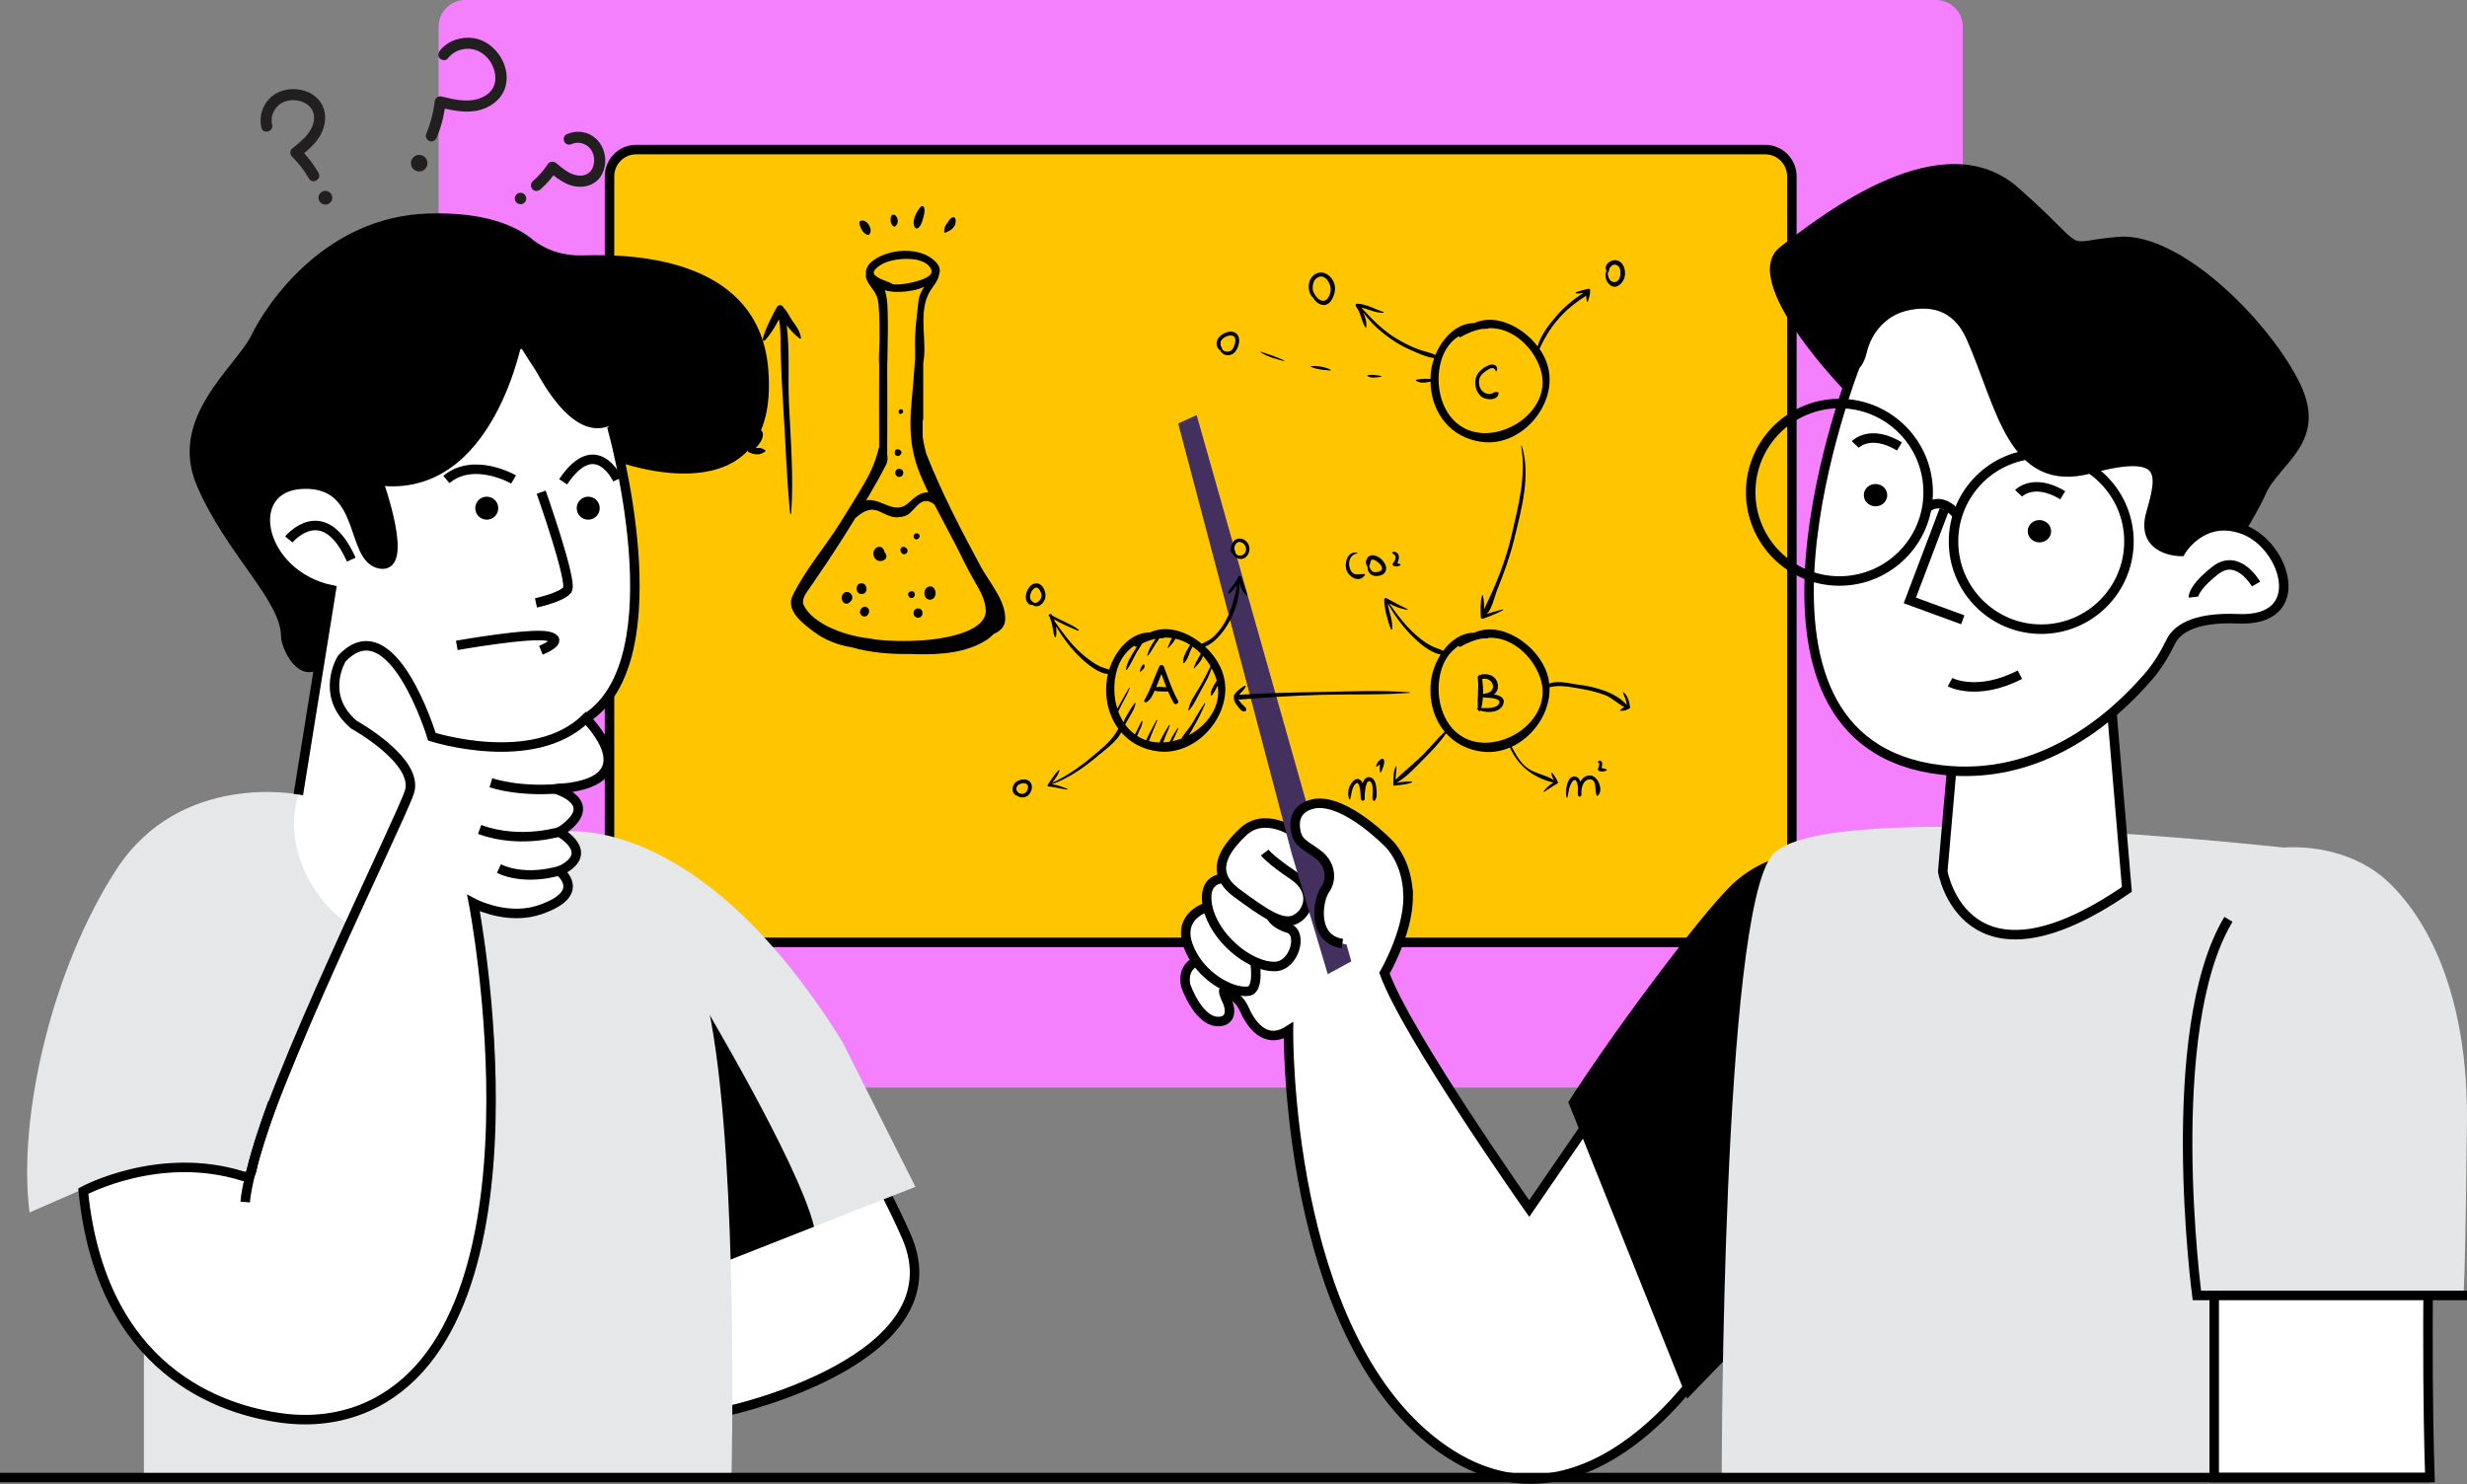 <svg width="259.844" height="156.363" viewBox="0 0 259.844 156.363" fill="none" xmlns="http://www.w3.org/2000/svg" xmlns:xlink="http://www.w3.org/1999/xlink">
	<rect x="0" y="0" width="259.844" height="156.363" fill="#808080" stroke="none"/>
	<desc>
			Created with Pixso.
	</desc>
	<defs/>
	<path id="Vector" d="M49.011 0L203.918 0C205.474 0 206.735 1.261 206.735 2.817L206.735 111.752C206.735 113.307 205.474 114.568 203.918 114.568L49.011 114.568C47.456 114.568 46.195 113.307 46.195 111.752L46.195 2.817C46.195 1.261 47.456 0 49.011 0Z" fill-rule="evenodd" fill="#F480FF"/>
	<path id="Vector" d="M185.917 15.755L67.015 15.755C65.459 15.755 64.198 17.016 64.198 18.572L64.198 96.45C64.198 98.005 65.459 99.266 67.015 99.266L185.917 99.266C187.472 99.266 188.733 98.005 188.733 96.45L188.733 18.572C188.733 17.016 187.472 15.755 185.917 15.755Z" fill-rule="nonzero" fill="#FFC600"/>
	<path id="Vector" d="M185.917 15.755C187.472 15.755 188.733 17.016 188.733 18.572L188.733 96.45C188.733 98.005 187.472 99.266 185.917 99.266L67.015 99.266C65.459 99.266 64.198 98.005 64.198 96.45L64.198 18.572C64.198 17.016 65.459 15.755 67.015 15.755L185.917 15.755Z" stroke="#000000"/>
	<path id="Vector" d="M168.486 120.366L166.505 119.388L161.068 127.303C161.068 127.303 148.876 109.393 145.823 102.508C145.823 102.508 149.635 95.68 147.752 90.819C147.752 90.819 146.877 87.641 140.255 86.267C140.255 86.267 137.992 85.138 136.396 88.169C136.396 88.169 132.255 84.969 130.455 88.096C130.455 88.096 128.267 90.741 129.087 92.87C129.087 92.87 126.533 92.431 127.202 95.537C127.202 95.537 122.636 97.027 126.406 101.769C126.406 101.769 125.819 101.33 125.472 101.518C124.969 101.788 124.669 102.823 124.89 103.811C125.183 105.125 127.265 108.175 129.11 107.487C130.11 107.114 129.11 104.611 129.11 104.611C129.11 104.611 129.856 104.769 130.385 105.377C131.091 106.189 131.706 107.494 131.896 107.766C133.631 110.242 135.711 108.538 135.711 108.538C135.711 108.538 136.595 138.879 147.839 148.989C147.839 148.989 157.416 160.275 169.422 153.44C169.422 153.44 175.577 150.074 177.706 145.367L168.483 120.359L168.486 120.366Z" fill-rule="nonzero" fill="#FFFFFF"/>
	<path id="Vector" d="M136.213 87.636C136.213 87.636 133.161 85.516 130.929 87.631C128.697 89.744 127.455 92.007 130.288 94.084C133.124 96.161 135.046 97.546 136.448 96.844C137.849 96.142 138.642 93.83 136.213 92.201C133.781 90.572 133.211 89.809 133.211 89.809" stroke="#000000"/>
	<path id="Vector" d="M128.901 92.537C128.901 92.537 126.554 92.422 127.202 95.537C127.852 98.65 131.471 101.837 134.272 101.809C136.337 101.788 137.283 98.257 135.711 97.783C134.136 97.309 133.861 96.481 133.861 96.481" stroke="#000000"/>
	<path id="Vector" d="M127.202 95.537C127.202 95.537 123.967 96.375 125.15 99.621C126.333 102.867 129.795 104.668 131.507 104.405C132.659 104.227 132.18 101.323 132.18 101.323" stroke="#000000"/>
	<path id="Vector" d="M129.112 104.431L129.824 104.872C130.354 105.201 130.779 105.675 131.028 106.247C131.636 107.646 133.154 110.189 135.713 108.545C135.713 108.545 135.318 140.234 151.386 152.224C167.453 164.214 180.605 142.243 180.605 142.243L168.216 116.897L161.068 127.305C161.068 127.305 148.168 109.01 145.823 102.511C145.823 102.511 148.693 97.607 148.273 93.704" stroke="#000000"/>
	<path id="Vector" d="M126.028 101.26C126.028 101.26 124.479 101.809 124.89 103.813C124.89 103.813 126.272 107.907 128.584 107.59C129.326 107.487 129.81 106.825 129.277 105.494C129.277 105.494 128.756 104.449 128.922 104.318C129.089 104.184 129.666 104.126 129.666 104.126" stroke="#000000"/>
	<path id="Vector" d="M136.079 90.009L124.092 44.608L126.042 43.723L142.33 101.269L139.851 102.616L136.079 90.009Z" fill-rule="nonzero" fill="#43305E"/>
	<path id="Vector" d="M146.222 88.826C146.222 88.826 141.055 83.24 137.389 84.953C135.039 86.052 137.509 89.58 139.102 90.274C140.696 90.967 140.213 91.95 140.56 93.178C140.907 94.406 142.074 98.53 142.074 98.53C142.074 98.53 146.243 94.328 146.219 92.124C146.196 89.92 146.539 89.448 146.219 88.826L146.222 88.826Z" fill-rule="nonzero" fill="#FFFFFF"/>
	<path id="Vector" d="M140.109 91.579C140.109 91.579 140.325 92.265 139.896 93.075C139.466 93.884 137.609 99.285 142.363 99.541C147.118 99.797 147.2 95.14 146.36 93.145C145.52 91.15 141.175 90.727 140.109 91.582L140.109 91.579Z" fill-rule="nonzero" fill="#FFFFFF"/>
	<path id="Vector" d="M141.389 99.393C138.102 98.905 138.821 94.739 139.574 93.704C139.715 93.509 139.818 93.295 139.893 93.075C140.257 91.985 139.825 90.788 138.922 90.079C137.431 88.908 136.56 88.877 136.419 87.087C136.241 84.786 138.687 84.627 138.687 84.627C141.98 84.352 146.355 88.943 146.355 88.943C146.355 88.943 148.238 90.79 148.308 94.264" stroke="#000000"/>
	<path id="Vector" d="M194.428 41.298C194.428 41.298 182.903 29.559 187.506 26.013C192.109 22.466 204.624 12.711 212.615 19.804C220.605 26.898 216.746 25.461 223.112 24.947C229.477 24.433 238.561 33.341 242.04 39.962C245.519 46.584 240 48.758 238.583 52.164C237.165 55.57 225.705 73.376 222.461 75.205C219.217 77.033 200.094 46.692 197.74 44.983C195.385 43.275 194.43 41.296 194.43 41.296L194.428 41.298Z" fill-rule="nonzero" fill="#000000"/>
	<path id="Vector" d="M202.326 97.513C198.935 89.155 188.02 87.148 181.865 93.743C180.616 95.082 179.269 96.687 177.755 98.614C169.758 108.806 165.185 116.097 165.185 116.097L177.703 147.334L200.235 124.092C205.753 118.399 207.389 109.987 204.408 102.64L202.326 97.511L202.326 97.513Z" fill-rule="nonzero" fill="#000000"/>
	<path id="Vector" d="M241.463 89.38C241.463 89.38 192.104 83.817 186.715 90.021C181.328 96.225 181.346 155.801 181.346 155.801C181.346 155.801 211.483 155.897 235.442 155.902C252.455 155.902 251.277 109.022 250.333 100.459C249.387 91.896 241.463 89.38 241.463 89.38Z" fill-rule="nonzero" fill="#E5E6E8"/>
	<path id="Vector" d="M205.763 78.779L204.625 91.802C204.625 91.802 206.932 105.428 224.018 93.685L222.459 75.207C222.459 75.207 211.772 68.771 205.763 78.779Z" fill-rule="nonzero" fill="#FFFFFF"/>
	<path id="Vector" d="M204.625 91.802C204.625 91.802 206.932 105.428 224.018 93.685L222.459 75.207C222.459 75.207 211.772 68.771 205.763 78.779L204.625 91.802Z" stroke="#000000"/>
	<path id="Vector" d="M195.414 38.514C195.414 38.514 179.818 78.195 204.455 81.101C214.84 82.326 222.403 75.78 226.297 71.263C227.264 70.144 228.015 68.883 228.656 67.569C229.182 66.492 230.797 64.963 235.745 65.179C243.282 65.508 240.728 57.464 236.348 55.797C231.965 54.131 229.686 58.091 229.686 58.091C229.686 58.091 225.402 58.091 226.546 54.079C227.689 50.07 228.398 47.15 220.166 49.373C211.936 51.596 210.774 42.692 207.601 35.543C205.997 31.935 203.117 31.655 200.655 32.261C198.345 32.831 196.66 34.742 196.125 37.059C195.996 37.615 195.777 38.141 195.411 38.514L195.414 38.514Z" fill-rule="nonzero" fill="#FFFFFF"/>
	<path id="Vector" d="M204.455 81.101C214.84 82.326 222.403 75.78 226.297 71.263C227.264 70.144 228.015 68.883 228.656 67.569C229.182 66.492 230.797 64.963 235.745 65.179C243.282 65.508 240.728 57.464 236.348 55.797C231.965 54.131 229.686 58.091 229.686 58.091C229.686 58.091 225.402 58.091 226.546 54.079C227.689 50.07 228.398 47.15 220.166 49.373C211.936 51.596 210.774 42.692 207.601 35.543C205.997 31.935 203.117 31.655 200.655 32.261C198.345 32.831 196.66 34.742 196.125 37.059C195.996 37.615 195.777 38.141 195.411 38.514L195.414 38.514C195.414 38.514 179.818 78.195 204.455 81.101Z" stroke="#000000"/>
	<path id="Vector" d="M197.597 50.985C198.277 51.014 198.805 51.565 198.777 52.213C198.748 52.862 198.174 53.364 197.494 53.334C196.814 53.305 196.286 52.755 196.314 52.106C196.343 51.457 196.917 50.955 197.597 50.985Z" fill-rule="evenodd" fill="#000000"/>
	<path id="Vector" d="M214.859 54.784C215.539 54.814 216.067 55.364 216.039 56.013C216.011 56.662 215.436 57.163 214.757 57.134C214.077 57.104 213.548 56.554 213.577 55.905C213.605 55.256 214.179 54.754 214.859 54.784Z" fill-rule="evenodd" fill="#000000"/>
	<path id="Vector" d="M204.77 53.72L201.16 63.248L206.735 65.29" stroke="#000000"/>
	<path id="Vector" d="M212.615 51.964C212.615 51.964 214.164 50.302 217.267 52.166" stroke="#000000"/>
	<path id="Vector" d="M195.414 46.824C195.414 46.824 196.963 45.162 200.066 47.026" stroke="#000000"/>
	<path id="Vector" d="M205.394 71.86C205.394 71.86 208.237 73.397 212.751 71.071" stroke="#000000"/>
	<path id="Vector" d="M237.622 61.525C237.622 61.525 235.735 58.192 233.327 60.093C230.921 61.994 231.027 62.898 231.027 62.898" stroke="#000000"/>
	<path id="Vector" d="M247.925 93.413C247.925 93.413 256.976 94.091 256.161 117.231C255.347 140.368 255.938 155.644 255.938 155.644L233.219 155.644L233.219 100.415C233.219 100.415 235.388 90.568 247.927 93.413L247.925 93.413Z" fill-rule="nonzero" fill="#FFFFFF"/>
	<path id="Vector" d="M256.161 117.231C255.347 140.368 255.938 155.644 255.938 155.644L233.219 155.644L233.219 100.415C233.219 100.415 235.388 90.568 247.927 93.413L247.925 93.413C247.925 93.413 256.976 94.091 256.161 117.231Z" stroke="#000000"/>
	<path id="Vector" d="M229.067 95.938C232.813 88.359 245.289 87.066 251.471 92.833C256.337 97.37 259.966 105.945 259.84 118.132C259.602 141.098 259.354 136.462 259.354 136.462L225.313 136.469C225.313 136.469 221.194 111.869 229.067 95.941L229.067 95.938Z" fill-rule="nonzero" fill="#E5E6E8"/>
	<path id="Vector" d="M259.844 136.459L231.393 136.459C231.393 136.459 227.689 108.534 234.717 96.842" stroke="#000000"/>
	<path id="Vector" d="M193.742 61.201C188.58 61.201 184.396 57.016 184.396 51.854C184.396 46.692 188.58 42.507 193.742 42.507C198.904 42.507 203.089 46.692 203.089 51.854C203.089 57.016 198.904 61.201 193.742 61.201Z" stroke="#000000"/>
	<path id="Vector" d="M214.999 66.276C209.897 66.276 205.76 62.139 205.76 57.037C205.76 51.934 209.897 47.798 214.999 47.798C220.102 47.798 224.238 51.934 224.238 57.037C224.238 62.139 220.102 66.276 214.999 66.276Z" stroke="#000000"/>
	<path id="Vector" d="M202.934 53.551C202.934 53.551 204.322 52.046 206.178 54.281" stroke="#000000"/>
	<path id="Vector" d="M130.706 60.766C130.668 60.658 130.49 60.602 130.434 60.731C130.274 61.1 130.082 61.405 129.823 61.715C129.629 61.947 129.399 62.182 129.368 62.496C129.363 62.536 129.415 62.562 129.448 62.541C129.746 62.356 129.971 62.039 130.194 61.773C130.23 61.731 130.262 61.687 130.298 61.644C130.068 62.823 129.777 63.977 129.258 65.071C128.917 65.787 128.464 66.438 127.901 66.994C127.5 67.391 127.042 67.588 126.577 67.813C124.972 66.484 122.854 65.816 121.12 66.616C119.056 66.623 117.456 68.531 116.822 70.538C116.498 70.395 116.122 70.327 115.803 70.172C115.118 69.836 114.505 69.35 113.932 68.853C112.815 67.886 111.961 66.679 111.104 65.484C111.08 65.402 111.055 65.32 111.024 65.243C111.836 65.712 112.667 66.078 113.554 66.438C113.625 66.466 113.653 66.362 113.601 66.325C112.742 65.693 111.745 65.362 110.832 64.846C110.813 64.816 110.796 64.78 110.775 64.75C110.74 64.698 110.672 64.656 110.609 64.682C110.59 64.689 110.508 64.712 110.557 64.705C110.442 64.717 110.393 64.858 110.498 64.926C110.517 64.938 110.536 64.947 110.555 64.961C110.555 64.971 110.55 64.977 110.555 64.984C110.651 65.231 110.731 65.466 110.794 65.722C110.904 66.17 110.916 66.649 111.083 67.081C111.106 67.142 111.205 67.156 111.221 67.081C111.287 66.764 111.28 66.367 111.217 65.975C111.979 67.198 112.82 68.36 113.883 69.355C114.428 69.867 115.749 70.987 116.697 70.989C116.641 71.224 116.594 71.456 116.566 71.686C116.331 73.583 116.78 75.39 117.789 76.758C117.186 77.953 116.129 78.775 115.092 79.653C113.782 80.763 112.357 81.742 110.806 82.476C111.118 82.059 111.479 81.624 111.599 81.136C111.609 81.101 111.566 81.08 111.543 81.103C111.073 81.523 110.719 82.145 110.357 82.659C110.296 82.746 110.379 82.852 110.47 82.857C111.13 82.887 111.773 83.117 112.435 83.174C112.477 83.178 112.479 83.117 112.444 83.103C111.871 82.885 111.367 82.676 110.778 82.615C112.566 81.981 114.111 80.899 115.557 79.681C116.228 79.113 117.599 78.167 118.094 77.143C119.033 78.221 120.364 78.963 122.021 79.153C126.232 79.636 130.077 74.977 128.816 70.982C128.483 69.925 127.795 68.918 126.922 68.106C127.922 67.75 128.781 66.637 129.267 65.853C130.065 64.557 130.591 62.912 130.549 61.372C130.683 61.898 130.868 62.395 131.312 62.759C131.347 62.787 131.415 62.762 131.396 62.71C131.159 62.067 130.938 61.414 130.715 60.764L130.706 60.766ZM127.504 70.184C127.126 70.949 126.744 71.702 126.307 72.442C125.878 73.172 125.314 73.921 125.164 74.768C125.155 74.815 125.216 74.867 125.256 74.822C125.798 74.167 126.148 73.334 126.568 72.597C126.969 71.895 127.378 71.17 127.617 70.395C127.817 70.761 127.986 71.139 128.11 71.531C128.129 71.59 128.138 71.646 128.155 71.703C128.009 71.893 127.894 72.111 127.784 72.322C127.636 72.594 127.467 72.93 127.544 73.247C127.554 73.284 127.605 73.299 127.633 73.27C127.859 73.029 127.997 72.693 128.162 72.409C128.197 72.348 128.232 72.287 128.267 72.226C128.596 74.439 127.159 76.402 125.223 77.437C125.406 77.157 125.563 76.859 125.704 76.618C126.169 75.817 126.582 74.975 126.946 74.123C126.967 74.073 126.906 74.038 126.875 74.08C126.385 74.761 125.988 75.51 125.554 76.228C125.237 76.751 124.739 77.244 124.448 77.791C124.141 77.909 123.826 78.002 123.507 78.073C123.732 77.634 123.925 77.172 124.115 76.726C124.134 76.679 124.075 76.641 124.047 76.686C123.751 77.141 123.434 77.618 123.216 78.127C122.984 78.167 122.749 78.197 122.516 78.207C122.594 78.005 122.657 77.794 122.737 77.606C122.908 77.204 123.091 76.82 123.204 76.397C123.216 76.355 123.157 76.331 123.136 76.369C122.887 76.775 122.643 77.186 122.413 77.603C122.31 77.791 122.195 78 122.131 78.214C121.756 78.204 121.383 78.157 121.023 78.064C121.023 78.064 121.019 78.064 121.016 78.064C121.11 77.852 121.181 77.625 121.265 77.413C121.467 76.906 121.688 76.409 121.887 75.904C121.908 75.852 121.824 75.817 121.798 75.867C121.577 76.298 121.338 76.721 121.117 77.153C120.986 77.409 120.822 77.69 120.737 77.979C120.385 77.862 120.063 77.704 119.77 77.519C119.864 77.322 119.939 77.111 120.028 76.923C120.169 76.627 120.333 76.315 120.333 75.981C120.333 75.937 120.268 75.916 120.247 75.958C120.063 76.31 119.894 76.669 119.709 77.019C119.65 77.127 119.587 77.242 119.538 77.362C119.139 77.068 118.798 76.716 118.512 76.32C118.721 75.967 118.92 75.611 119.12 75.249C119.324 74.883 119.566 74.489 119.594 74.061C119.594 74.031 119.552 74.01 119.531 74.036C119.237 74.397 119.012 74.831 118.761 75.226C118.578 75.51 118.434 75.78 118.338 76.073C118.115 75.723 117.927 75.346 117.784 74.949C117.927 74.662 118.059 74.369 118.207 74.094C118.491 73.564 118.794 73.043 118.998 72.475C119.012 72.437 118.956 72.416 118.934 72.449C118.615 72.954 118.334 73.479 118.042 74.001C117.925 74.209 117.798 74.423 117.679 74.639C117.371 73.644 117.294 72.562 117.435 71.545C117.662 69.895 118.402 68.698 119.524 67.987C119.477 68.069 119.582 68.158 119.662 68.113C119.697 68.092 119.733 68.078 119.768 68.057C119.634 68.282 119.503 68.505 119.371 68.719C119.024 69.285 118.667 69.874 118.603 70.545C118.599 70.592 118.66 70.597 118.683 70.566C119.11 69.98 119.392 69.287 119.758 68.66C119.932 68.365 120.136 68.073 120.317 67.773C120.786 67.552 121.261 67.386 121.737 67.28C121.624 67.421 121.526 67.574 121.432 67.717C121.164 68.123 120.958 68.552 120.845 69.026C120.836 69.064 120.887 69.102 120.913 69.066C121.157 68.771 121.352 68.449 121.54 68.113C121.709 67.813 121.939 67.534 122.122 67.236C122.246 67.228 122.371 67.222 122.5 67.222C122.561 67.222 122.596 67.196 122.622 67.16C122.894 67.151 123.171 67.172 123.448 67.212C123.251 67.515 123.129 67.902 122.995 68.193C122.976 68.233 123.026 68.28 123.061 68.243C123.3 67.977 123.648 67.644 123.803 67.278C124.096 67.346 124.394 67.437 124.695 67.573C124.92 67.674 125.138 67.796 125.35 67.928C125.279 68.024 125.218 68.13 125.171 68.219C124.922 68.696 124.542 69.271 124.622 69.827C124.629 69.872 124.69 69.879 124.718 69.853C125.134 69.456 125.223 68.834 125.49 68.344C125.523 68.282 125.57 68.198 125.608 68.106C125.92 68.325 126.213 68.576 126.483 68.85C126.199 69.336 125.904 69.813 125.737 70.35C125.725 70.386 125.774 70.414 125.798 70.388C126.101 70.048 126.596 69.59 126.702 69.088C127.007 69.428 127.279 69.801 127.509 70.193L127.504 70.184Z" fill-rule="nonzero" fill="#000000"/>
	<path id="Vector" d="M171.669 74.39C171.669 74.39 171.659 74.388 171.655 74.385C171.676 74.158 171.575 73.9 171.509 73.693C171.413 73.397 171.258 73.111 171.007 72.921C170.979 72.9 170.934 72.935 170.946 72.968C171.044 73.235 171.162 73.493 171.248 73.766C171.295 73.914 171.309 74.09 171.342 74.254C170.141 72.907 167.99 72.332 166.282 72.13C165.566 72.045 164 71.606 163.178 72.024C163.141 71.686 163.078 71.348 162.972 71.015C162.017 67.982 158.134 65.327 155.282 66.646C153.954 66.651 152.818 67.447 152.005 68.548C151.581 68.353 151.116 68.231 150.698 68.008C150.008 67.642 149.405 67.142 148.837 66.611C147.877 65.715 147.076 64.639 146.316 63.567C146.905 63.893 147.501 64.104 148.198 64.236C148.245 64.245 148.283 64.175 148.233 64.151C147.492 63.806 146.752 63.419 146.041 63.011C145.933 62.949 145.783 63.027 145.787 63.156C145.82 64.177 146.133 65.332 146.501 66.28C146.529 66.351 146.623 66.339 146.63 66.264C146.719 65.351 146.29 64.456 146.158 63.548C146.837 64.75 147.632 65.855 148.595 66.853C149.327 67.614 150.567 68.745 151.738 68.94C151.198 69.796 150.839 70.785 150.724 71.721C150.473 73.752 151.001 75.681 152.165 77.078C151.374 77.815 150.679 78.688 149.923 79.453C148.996 80.392 147.912 81.2 146.999 82.141C147.003 82.014 146.999 81.887 147.008 81.76C147.029 81.418 147.104 81.068 147.083 80.728C147.083 80.7 147.039 80.683 147.024 80.711C146.745 81.27 146.764 82.035 146.752 82.645C146.752 82.728 146.827 82.767 146.9 82.758C147.536 82.662 148.116 82.676 148.719 82.411C148.761 82.392 148.738 82.326 148.696 82.326C148.128 82.329 147.614 82.343 147.076 82.474C148.158 81.857 149.09 80.822 149.959 79.946C150.771 79.127 151.653 78.228 152.315 77.247C153.249 78.284 154.555 79 156.177 79.186C157.172 79.301 158.144 79.125 159.036 78.742C159.888 80.662 161.517 81.948 163.62 82.437C163.214 82.671 162.873 82.96 162.592 83.354C162.566 83.39 162.615 83.436 162.65 83.413C163.099 83.113 163.554 82.8 164.026 82.542C164.101 82.502 164.11 82.415 164.077 82.345C163.925 82.005 163.709 81.678 163.477 81.387C163.455 81.362 163.418 81.387 163.416 81.413C163.394 81.7 163.545 81.939 163.681 82.185C162.939 81.686 161.937 81.528 161.165 81.087C160.183 80.526 159.737 79.582 159.216 78.669C161.582 77.566 163.312 74.979 163.207 72.395C164.284 72.106 165.469 72.381 166.549 72.562C167.401 72.705 168.237 72.916 169.047 73.216C169.803 73.498 170.378 74.153 171.091 74.465C170.91 74.547 170.788 74.667 170.641 74.808C170.615 74.834 170.633 74.883 170.671 74.881C170.885 74.871 171.068 74.876 171.27 74.794C171.422 74.73 171.633 74.681 171.704 74.517C171.723 74.472 171.716 74.428 171.673 74.4L171.669 74.39ZM155.181 78.082C152.332 77.341 151.226 74.212 151.592 71.559C151.82 69.909 152.559 68.712 153.681 68.001C153.634 68.083 153.74 68.172 153.82 68.128C154.559 67.707 155.299 67.405 156.052 67.261C156.249 67.245 156.451 67.238 156.658 67.24C156.719 67.24 156.754 67.214 156.78 67.179C157.456 67.156 158.144 67.275 158.852 67.595C160.477 68.329 161.747 69.876 162.275 71.557C163.535 75.576 158.773 79.019 155.184 78.085L155.181 78.082Z" fill-rule="nonzero" fill="#000000"/>
	<path id="Vector" d="M167.483 30.573C167.483 30.573 167.483 30.571 167.483 30.569C167.483 30.465 167.387 30.4 167.291 30.421C166.861 30.519 166.399 30.62 165.993 30.789C165.948 30.808 165.932 30.886 165.993 30.897C166.251 30.939 166.521 30.902 166.789 30.846C165.742 31.512 164.749 32.336 163.948 33.266C163.146 34.202 162.298 35.275 161.953 36.484C160.352 34.39 157.505 33.005 155.282 34.031C153.416 34.038 151.926 35.599 151.189 37.383C150.646 37.125 149.996 37.019 149.445 36.817C148.609 36.512 147.818 36.111 147.057 35.651C145.616 34.782 144.508 33.618 143.386 32.402C144.156 32.564 144.86 32.974 145.684 32.946C145.743 32.946 145.755 32.862 145.698 32.846C144.759 32.564 143.952 32.022 142.945 31.991C142.778 31.986 142.736 32.176 142.823 32.287C143.351 32.951 143.374 33.829 143.825 34.512C143.842 34.538 143.888 34.538 143.896 34.503C143.98 34.012 143.813 33.402 143.565 32.869C144.433 34.108 145.625 35.141 146.879 35.956C147.574 36.409 148.323 36.77 149.088 37.089C149.677 37.336 150.388 37.662 151.062 37.711C150.897 38.171 150.782 38.641 150.726 39.096C150.691 39.373 150.677 39.645 150.672 39.918C150.17 39.887 149.649 39.887 149.17 40.002C149.116 40.014 149.111 40.087 149.156 40.115C149.616 40.397 150.163 40.322 150.672 40.188C150.714 43.411 152.742 46.169 156.179 46.563C160.39 47.047 164.235 42.387 162.974 38.392C162.796 37.824 162.514 37.27 162.155 36.751C162.758 35.383 163.561 34.165 164.615 33.08C165.16 32.519 165.777 32.033 166.411 31.58C166.634 31.423 166.864 31.301 167.063 31.151C167.073 31.355 167.105 31.559 167.15 31.759C167.159 31.806 167.232 31.803 167.244 31.759C167.34 31.392 167.514 31.045 167.472 30.663C167.476 30.653 167.483 30.644 167.486 30.634C167.497 30.608 167.493 30.585 167.486 30.564L167.483 30.573ZM162.27 38.941C163.531 42.96 158.768 46.403 155.179 45.469C152.329 44.727 151.224 41.599 151.59 38.946C151.818 37.296 152.557 36.099 153.679 35.388C153.632 35.47 153.738 35.559 153.818 35.514C154.557 35.094 155.296 34.791 156.05 34.648C156.247 34.632 156.449 34.625 156.655 34.627C156.716 34.627 156.752 34.601 156.777 34.566C157.453 34.543 158.141 34.662 158.85 34.981C160.474 35.716 161.744 37.263 162.272 38.944L162.27 38.941Z" fill-rule="nonzero" fill="#000000"/>
	<path id="Vector" d="M124.07 73.787C123.427 72.669 123.056 71.435 122.592 70.238C122.519 70.052 122.221 69.949 122.117 70.177C121.57 71.367 121.195 72.618 120.531 73.754C120.467 73.862 120.575 74.038 120.707 73.984C121.164 73.791 121.418 73.209 121.617 72.749C121.857 72.85 122.15 72.82 122.404 72.832C122.636 72.841 122.831 72.853 123.03 72.836C123.207 73.252 123.397 73.658 123.627 74.047C123.796 74.331 124.237 74.076 124.07 73.789L124.07 73.787ZM122.552 72.374C122.312 72.367 122.023 72.332 121.772 72.385C121.97 71.928 122.143 71.463 122.329 71.001C122.5 71.465 122.667 71.933 122.847 72.395C122.756 72.383 122.66 72.378 122.552 72.374Z" fill-rule="nonzero" fill="#000000"/>
	<path id="Vector" d="M120.507 69.977C120.498 69.951 120.46 69.935 120.441 69.961C120.348 70.066 120.251 70.139 120.195 70.278C120.136 70.416 120.103 70.564 120.063 70.71C120.052 70.752 120.103 70.78 120.134 70.752C120.258 70.637 120.39 70.543 120.488 70.402C120.582 70.268 120.554 70.12 120.507 69.98L120.507 69.977Z" fill-rule="nonzero" fill="#000000"/>
	<path id="Vector" d="M157.355 73.144C157.674 72.902 157.85 72.533 157.747 72.019C157.568 71.13 156.561 70.815 155.806 71.132C155.679 71.186 155.622 71.278 155.644 71.416C155.799 72.468 155.568 73.526 155.662 74.566C155.655 74.566 155.646 74.566 155.639 74.566C155.561 74.566 155.531 74.674 155.599 74.712C155.625 74.726 155.653 74.737 155.681 74.752C155.684 74.773 155.684 74.796 155.688 74.817C155.688 74.817 155.693 74.817 155.693 74.815C155.726 74.921 155.869 74.956 155.935 74.857C156.803 75.148 158.125 75.05 158.371 74.05C158.51 73.489 157.942 73.247 157.355 73.144ZM156.369 73.062C156.296 73.069 156.242 73.106 156.209 73.156C156.223 72.599 156.183 72.04 156.118 71.522C157.27 71.243 157.848 72.911 156.369 73.064L156.369 73.062ZM157.904 74.097C157.674 74.609 156.686 74.609 156.019 74.583C156.118 74.207 156.176 73.808 156.198 73.4C156.23 73.451 156.284 73.489 156.369 73.489C156.688 73.489 158.169 73.508 157.904 74.099L157.904 74.097Z" fill-rule="nonzero" fill="#000000"/>
	<path id="Vector" d="M148.468 72.923C145.515 72.698 142.494 72.827 139.534 72.881C136.534 72.935 133.516 72.994 130.521 73.186C130.561 73.134 130.593 73.09 130.612 73.069C130.823 72.829 131.115 72.602 131.213 72.287C131.23 72.231 131.169 72.2 131.124 72.219C130.88 72.327 129.751 73.125 129.986 73.475C129.887 73.733 130.133 74.097 130.305 74.324C130.457 74.526 130.845 75.099 131.166 74.911C131.509 74.709 130.976 74.338 130.84 74.198C130.699 74.052 130.572 73.864 130.432 73.7C133.347 73.463 136.248 73.27 139.173 73.191C142.259 73.106 145.386 73.224 148.463 72.987C148.506 72.984 148.506 72.923 148.463 72.921L148.468 72.923Z" fill-rule="nonzero" fill="#000000"/>
	<path id="Vector" d="M131.582 57.591C131.431 56.926 130.713 56.495 130.101 56.868C129.734 57.091 129.396 58.062 129.831 58.332C129.953 58.588 130.211 58.8 130.493 58.861C131.232 59.018 131.73 58.245 131.582 57.591ZM130.593 58.525C130.225 58.525 130.061 58.236 130.014 57.929C129.997 57.694 130.028 57.462 130.19 57.262C130.518 56.856 131.032 57.201 131.187 57.572C131.37 58.011 131.093 58.527 130.593 58.525Z" fill-rule="nonzero" fill="#000000"/>
	<path id="Vector" d="M109.034 61.452C108.484 61.544 108.123 62.194 108.055 62.698C108.015 62.992 108.057 63.271 108.243 63.508C108.386 63.689 108.559 63.738 108.747 63.719C108.879 63.827 109.045 63.884 109.247 63.858C109.663 63.804 109.956 63.421 110.076 63.046C110.273 62.426 109.811 61.325 109.034 61.454L109.034 61.452ZM109.325 63.41C109.186 63.506 109.048 63.522 108.919 63.489C108.66 63.351 108.47 63.14 108.487 62.828C108.503 62.499 108.7 62.114 108.984 61.94C109.355 61.715 109.649 62.334 109.686 62.63C109.724 62.935 109.576 63.236 109.325 63.407L109.325 63.41Z" fill-rule="nonzero" fill="#000000"/>
	<path id="Vector" d="M108.475 82.345C108.121 81.963 107.433 82.078 107.053 82.345C106.571 82.685 106.449 83.512 107.05 83.8C107.067 83.808 107.088 83.808 107.107 83.805C107.36 84.005 107.707 84.054 108.01 83.948C108.602 83.746 108.923 82.826 108.477 82.345L108.475 82.345ZM108.046 83.469C107.879 83.648 107.59 83.664 107.376 83.568C107.198 83.486 107.13 83.352 107.06 83.209C107.038 83.04 107.06 82.878 107.205 82.732C107.407 82.528 107.797 82.434 108.064 82.552C108.435 82.714 108.254 83.249 108.048 83.469L108.046 83.469Z" fill-rule="nonzero" fill="#000000"/>
	<path id="Vector" d="M159.482 56.804C160.226 53.76 161.263 50.051 160.284 46.96C160.273 46.917 160.214 46.936 160.221 46.976C160.763 50.204 159.925 53.248 159.212 56.375C158.594 59.076 157.529 61.694 156.308 64.17C156.313 63.675 156.313 63.177 156.184 62.715C156.172 62.675 156.115 62.675 156.104 62.715C155.895 63.435 155.937 64.269 155.968 65.01C155.972 65.116 156.078 65.219 156.188 65.179C156.928 64.914 157.615 64.642 158.31 64.271C158.355 64.248 158.324 64.179 158.277 64.194C157.714 64.344 157.165 64.482 156.618 64.658C157.184 64.055 157.395 62.874 157.672 62.189C158.385 60.428 159.031 58.652 159.482 56.804Z" fill-rule="nonzero" fill="#000000"/>
	<path id="Vector" d="M144.961 82.941C144.921 82.519 144.752 81.922 144.245 81.868C143.879 81.829 143.651 82.11 143.515 82.493C143.435 82.324 143.327 82.183 143.173 82.096C142.853 81.922 142.529 82.251 142.356 82.476C142.013 82.92 141.9 83.643 142.105 84.162C142.126 84.213 142.205 84.225 142.222 84.162C142.316 83.791 142.351 83.411 142.473 83.047C142.567 82.765 142.947 82.169 143.133 82.674C143.288 83.089 143.295 83.563 143.32 84.007C143.32 84.058 143.325 84.106 143.327 84.145C143.351 84.406 143.757 84.411 143.738 84.145C143.712 83.854 143.802 82.082 144.28 82.298C144.633 82.458 144.581 83.195 144.576 83.5C144.572 83.763 144.485 84.15 144.679 84.368C144.703 84.394 144.738 84.387 144.762 84.368C145.104 84.101 144.994 83.305 144.959 82.939L144.961 82.941Z" fill-rule="nonzero" fill="#000000"/>
	<path id="Vector" d="M145.487 79.948C145.217 80.131 144.996 80.376 144.947 80.707C144.942 80.746 144.98 80.793 145.022 80.765C145.135 80.688 145.238 80.596 145.346 80.512C145.323 80.786 145.311 81.063 145.356 81.329C145.363 81.373 145.435 81.382 145.454 81.343C145.637 80.965 145.823 80.559 145.797 80.127C145.788 79.981 145.623 79.854 145.485 79.948L145.487 79.948Z" fill-rule="nonzero" fill="#000000"/>
	<path id="Vector" d="M167.561 81.699C167.035 81.643 166.674 81.932 166.453 82.34C166.364 82.07 166.211 81.861 165.953 81.805C165.016 81.606 164.824 83.446 164.995 83.979C165.012 84.028 165.091 84.035 165.103 83.979C165.169 83.652 165.216 83.324 165.291 82.998C165.336 82.807 165.749 81.791 166.035 82.3C166.162 82.523 166.202 82.819 166.209 83.112C166.178 83.328 166.171 83.542 166.19 83.734C166.214 83.969 166.547 83.974 166.559 83.734C166.566 83.601 166.575 83.42 166.573 83.218C166.641 82.69 166.88 82.12 167.422 82.099C168.296 82.063 167.897 83.382 168.192 83.812C168.216 83.847 168.258 83.852 168.291 83.824C168.911 83.286 168.357 81.784 167.561 81.697L167.561 81.699Z" fill-rule="nonzero" fill="#000000"/>
	<path id="Vector" d="M169.218 81.042C169.049 80.977 168.868 80.93 168.687 80.899C168.732 80.711 168.774 80.521 168.739 80.329C168.694 80.089 168.359 80.047 168.295 80.298C168.291 80.322 168.302 80.35 168.328 80.355C168.359 80.362 168.448 80.373 168.441 80.359C168.46 80.387 168.441 80.486 168.439 80.519C168.427 80.66 168.387 80.824 168.326 80.953C168.277 81.059 168.317 81.174 168.432 81.211C168.697 81.3 169.002 81.303 169.232 81.127C169.265 81.103 169.26 81.059 169.22 81.045L169.218 81.042Z" fill-rule="nonzero" fill="#000000"/>
	<path id="Vector" d="M157.735 41.296C157.517 41.263 157.395 41.324 157.195 41.425C156.937 41.556 156.658 41.516 156.409 41.394C155.855 41.124 155.679 40.425 155.829 39.871C155.935 39.484 156.35 39.178 156.667 38.972C157.045 38.725 157.357 38.636 157.564 39.087C157.583 39.127 157.634 39.108 157.648 39.075C157.836 38.554 157.378 38.298 156.916 38.432C156.381 38.589 155.749 39.089 155.522 39.606C155.205 40.319 155.411 41.242 155.998 41.754C156.47 42.164 157.745 42.242 157.845 41.437C157.852 41.378 157.794 41.3 157.735 41.291L157.735 41.296Z" fill-rule="nonzero" fill="#000000"/>
	<path id="Vector" d="M170.234 27.416C169.601 27.313 168.868 27.949 169.213 28.522C168.948 29.024 169.162 29.712 169.61 30.043C170.288 30.543 170.993 29.773 171.124 29.151C171.267 28.475 171.011 27.543 170.234 27.416ZM170.641 29.108C170.554 29.517 170.178 29.886 169.751 29.644C169.453 29.475 169.331 29.045 169.336 28.679C169.34 28.684 169.343 28.688 169.347 28.691C169.382 28.726 169.443 28.7 169.446 28.651C169.446 28.214 169.821 27.714 170.303 27.928C170.706 28.109 170.72 28.749 170.643 29.106L170.641 29.108Z" fill-rule="nonzero" fill="#000000"/>
	<path id="Vector" d="M138.732 28.778C137.725 29.139 137.577 30.627 138.267 31.332C138.276 31.341 138.29 31.343 138.304 31.343C138.469 31.655 138.715 31.918 139.058 32.054C140.025 32.437 140.532 31.308 140.609 30.531C140.706 29.543 139.764 28.409 138.732 28.778ZM140.142 30.691C140.039 31.261 139.68 31.956 139.023 31.587C138.661 31.383 138.415 30.984 138.271 30.571C138.239 30.083 138.286 29.585 138.685 29.292C139.544 28.658 140.274 29.959 140.142 30.689L140.142 30.691Z" fill-rule="nonzero" fill="#000000"/>
	<path id="Vector" d="M135.253 37.972C134.466 37.58 133.638 37.343 132.809 37.052C132.769 37.038 132.748 37.096 132.781 37.117C133.535 37.592 134.373 37.805 135.227 38.031C135.26 38.04 135.283 37.991 135.25 37.974L135.253 37.972Z" fill-rule="nonzero" fill="#000000"/>
	<path id="Vector" d="M140.135 38.93C139.522 38.646 138.774 38.512 138.1 38.566C138.062 38.568 138.039 38.625 138.079 38.643C138.696 38.923 139.44 38.974 140.109 39.024C140.159 39.028 140.18 38.951 140.135 38.93Z" fill-rule="nonzero" fill="#000000"/>
	<path id="Vector" d="M145.478 39.608C145.034 39.528 144.499 39.411 144.055 39.538C144.015 39.549 144.008 39.603 144.043 39.624C144.457 39.871 145.032 39.761 145.478 39.681C145.513 39.674 145.513 39.615 145.478 39.61L145.478 39.608Z" fill-rule="nonzero" fill="#000000"/>
	<path id="Vector" d="M130.18 35.104C129.676 34.728 128.922 35.028 128.512 35.402C128.289 35.606 128.138 35.89 128.136 36.195C128.136 36.446 128.267 36.758 128.497 36.88C128.547 36.991 128.617 37.096 128.718 37.188C129.033 37.474 129.486 37.488 129.84 37.275C130.439 36.913 130.833 35.59 130.178 35.104L130.18 35.104ZM129.847 36.735C129.664 37.028 129.321 37.108 129.009 37.002C128.901 36.965 128.817 36.904 128.749 36.824C128.749 36.824 128.749 36.819 128.749 36.817C128.725 36.667 128.631 36.552 128.568 36.42C128.547 36.298 128.547 36.174 128.568 36.059C128.573 36.038 128.561 36.026 128.547 36.021C128.587 35.916 128.652 35.817 128.732 35.735C128.988 35.467 129.448 35.268 129.821 35.367C130.371 35.512 130.026 36.444 129.847 36.735Z" fill-rule="nonzero" fill="#000000"/>
	<path id="Vector" d="M143.703 60.466C143.36 60.443 142.999 60.572 142.663 60.461C142.379 60.367 142.224 60.053 142.149 59.79C141.964 59.138 142.236 58.389 142.971 58.304C142.999 58.302 143.008 58.262 142.978 58.255C142.027 57.987 141.647 59.081 141.764 59.832C141.903 60.727 143.154 61.518 143.759 60.567C143.788 60.522 143.75 60.468 143.701 60.466L143.703 60.466Z" fill-rule="nonzero" fill="#000000"/>
	<path id="Vector" d="M145.839 59.328C145.583 58.901 145.083 58.494 144.567 58.485C144.316 58.48 144.09 58.623 143.975 58.844C143.907 58.973 143.865 59.133 143.877 59.278C143.891 59.464 143.964 59.595 144.043 59.745C144.048 59.983 144.107 60.213 144.28 60.398C144.588 60.727 145.057 60.729 145.459 60.593C146.043 60.396 146.128 59.814 145.839 59.33L145.839 59.328ZM145.435 60.116C145.219 60.26 144.844 60.335 144.609 60.224C144.41 60.13 144.29 59.896 144.224 59.649C144.25 59.572 144.278 59.492 144.292 59.41C144.309 59.311 144.341 59.199 144.372 59.102C144.41 58.98 144.48 58.954 144.569 58.952C144.846 58.947 145.179 59.22 145.377 59.457C145.562 59.682 145.665 59.964 145.438 60.114L145.435 60.116Z" fill-rule="nonzero" fill="#000000"/>
	<path id="Vector" d="M147.503 59.457C147.393 59.391 147.285 59.351 147.175 59.316C147.301 59.081 147.369 58.823 147.327 58.548C147.28 58.248 146.942 58.029 146.658 58.166C146.625 58.182 146.618 58.236 146.646 58.26C146.804 58.393 146.98 58.454 146.994 58.689C147.006 58.912 146.881 59.142 146.736 59.299C146.63 59.412 146.684 59.574 146.82 59.623C147.074 59.715 147.278 59.67 147.506 59.539C147.536 59.52 147.536 59.475 147.506 59.457L147.503 59.457Z" fill-rule="nonzero" fill="#000000"/>
	<path id="Vector" d="M103.304 59.687C101.215 55.809 99.156 51.861 97.549 47.76C97.396 47.18 97.264 46.591 97.182 45.986C97.182 45.436 97.182 44.885 97.18 44.335C97.215 44.277 97.241 44.206 97.241 44.122C97.241 42.173 97.248 40.223 97.241 38.275C97.666 35.96 96.762 33.306 97.729 31.104C98.095 30.268 98.84 29.67 98.919 28.869C99.065 28.482 98.997 28.048 98.56 27.59C96.978 25.921 93.528 26.16 91.842 27.538C91.377 27.919 91.15 28.388 91.213 28.864C91.183 29.031 91.185 29.2 91.241 29.348C91.647 30.411 92.387 30.644 92.521 31.972C92.647 33.237 92.638 34.514 92.638 35.784C92.638 36.089 92.622 36.406 92.608 36.723C92.608 36.723 92.608 36.723 92.608 36.728L92.608 36.742C92.579 37.305 92.553 37.876 92.6 38.427C92.582 41.307 92.589 44.188 92.6 47.068C92.288 48.319 91.875 49.441 91.199 50.619C90.333 52.131 89.408 53.609 88.483 55.086C86.899 57.621 84.775 60.067 83.479 62.75C82.709 64.348 84.667 65.761 85.732 66.557C86.84 67.386 88.274 67.977 89.73 68.189C91.692 68.759 93.835 68.921 95.877 68.89C97.034 68.949 98.196 68.935 99.354 68.827C100.926 68.679 102.513 68.301 103.858 67.447C104.149 67.264 104.41 67.043 104.642 66.796C105.292 66.513 105.839 66.073 105.874 65.275C105.966 63.294 104.198 61.344 103.304 59.687ZM92.173 29.001C91.643 28.545 92.739 27.914 92.974 27.787C94.14 27.156 97.452 26.834 98.091 28.411C98.452 29.303 96.02 29.775 95.537 29.857C95.121 29.928 94.621 29.975 94.112 29.965C93.847 29.822 93.582 29.688 93.274 29.587C92.877 29.456 92.49 29.277 92.173 29.003L92.173 29.001ZM93.37 48.866C93.502 48.598 93.502 48.234 93.445 47.844C93.464 44.709 93.469 41.573 93.448 38.437C93.481 38 93.471 37.554 93.483 37.075C93.518 35.58 93.539 34.087 93.488 32.592C93.462 31.876 93.422 31.223 93.19 30.573C94.23 30.881 95.52 30.738 96.462 30.522C96.718 30.463 97.027 30.357 97.34 30.216C97.049 30.665 96.807 31.132 96.746 31.681C96.574 33.216 96.302 35.122 96.384 36.859C96.384 37.195 96.384 37.528 96.379 37.864C96.272 39.354 96.157 40.845 96.013 42.333C95.746 45.129 95.873 47.504 96.971 50.107C97.218 50.694 97.487 51.279 97.769 51.856C96.992 51.849 96.377 52.319 95.772 52.901C94.3 54.316 93.025 52.617 91.462 52.673C91.38 52.675 91.3 52.699 91.22 52.713C91.305 52.572 91.394 52.434 91.476 52.293C92.136 51.166 92.788 50.035 93.37 48.863L93.37 48.866ZM97.189 67.451C95.528 67.562 93.856 67.555 92.206 67.362C91.823 67.285 91.417 67.212 91.04 67.191C90.579 67.111 90.122 67.019 89.666 66.904C87.99 66.482 85.338 65.412 84.585 63.59C84.549 63.255 84.634 62.891 84.901 62.492C85.692 61.304 86.526 60.137 87.314 58.945C88.27 57.504 89.192 56.041 90.098 54.567C90.826 53.959 91.561 53.398 92.612 53.868C93.19 54.126 93.894 54.541 94.544 54.49C95.032 54.452 95.492 54.375 95.863 54.018C96.131 53.76 96.379 53.487 96.638 53.22C97.283 52.558 97.91 52.739 98.415 53.138C99.149 54.567 99.926 55.978 100.654 57.391C101.278 58.6 101.844 59.844 102.525 61.02C103.21 62.203 103.811 63.165 103.827 64.395C103.748 66.743 98.814 67.346 97.189 67.454L97.189 67.451Z" fill-rule="nonzero" fill="#000000"/>
	<path id="Vector" d="M93.304 58.36C93.262 58.288 93.215 58.208 93.159 58.14C93.145 58.086 93.135 58.029 93.117 57.975C92.966 57.588 92.563 57.485 92.241 57.745C91.906 58.018 91.901 58.565 92.197 58.87C92.504 59.182 92.903 59.172 93.232 58.91C93.391 58.783 93.396 58.522 93.302 58.36L93.304 58.36Z" fill-rule="nonzero" fill="#000000"/>
	<path id="Vector" d="M95.487 57.764C95.372 57.666 95.278 57.588 95.119 57.607C94.99 57.623 94.912 57.678 94.863 57.802C94.804 57.955 94.854 58.065 94.922 58.201C94.99 58.342 95.182 58.41 95.328 58.365C95.429 58.335 95.492 58.292 95.544 58.201C95.614 58.067 95.612 57.87 95.487 57.764Z" fill-rule="nonzero" fill="#000000"/>
	<path id="Vector" d="M96.708 56.213C96.436 56.053 96.098 56.375 96.269 56.652C96.278 56.666 96.288 56.682 96.297 56.696C96.34 56.762 96.419 56.821 96.501 56.814L96.544 56.809C96.849 56.781 96.999 56.384 96.706 56.213L96.708 56.213Z" fill-rule="nonzero" fill="#000000"/>
	<path id="Vector" d="M98.408 62.018C98.171 61.633 97.694 61.743 97.502 62.027C97.502 62.022 97.499 62.02 97.497 62.018C97.349 62.257 97.319 62.511 97.415 62.778C97.607 63.306 98.297 63.306 98.49 62.778C98.586 62.511 98.558 62.257 98.41 62.018L98.408 62.018Z" fill-rule="nonzero" fill="#000000"/>
	<path id="Vector" d="M96.696 64.088C96.062 64.088 96.062 65.069 96.696 65.069C97.33 65.069 97.33 64.088 96.696 64.088Z" fill-rule="nonzero" fill="#000000"/>
	<path id="Vector" d="M96.344 62.567C96.344 62.553 96.34 62.536 96.337 62.522C96.246 62.043 95.443 62.316 95.697 62.792C95.704 62.804 95.711 62.818 95.718 62.832C95.912 63.196 96.415 62.931 96.347 62.567L96.344 62.567Z" fill-rule="nonzero" fill="#000000"/>
	<path id="Vector" d="M89.359 62.381C88.903 62.257 88.598 62.668 88.659 63.081C88.673 63.186 88.716 63.271 88.762 63.365C88.899 63.63 89.279 63.653 89.478 63.456C89.521 63.414 89.565 63.372 89.61 63.332C89.927 63.036 89.758 62.492 89.359 62.381Z" fill-rule="nonzero" fill="#000000"/>
	<path id="Vector" d="M91.513 64.222C91.384 63.865 90.985 63.825 90.774 64.036C90.774 64.034 90.774 64.029 90.774 64.025C90.68 64.126 90.619 64.236 90.591 64.37C90.586 64.388 90.591 64.405 90.589 64.421C90.532 64.489 90.549 64.569 90.608 64.611C90.713 64.956 91.199 65.093 91.436 64.722C91.53 64.574 91.579 64.388 91.518 64.217L91.513 64.222Z" fill-rule="nonzero" fill="#000000"/>
	<path id="Vector" d="M91.211 61.778C91.197 61.745 91.18 61.712 91.166 61.679C90.988 61.299 90.326 61.384 90.253 61.799C90.246 61.834 90.242 61.87 90.234 61.905C90.176 62.243 90.378 62.581 90.751 62.581C91.183 62.581 91.38 62.135 91.211 61.778Z" fill-rule="nonzero" fill="#000000"/>
	<path id="Vector" d="M90.676 23.257C90.584 23.285 90.497 23.377 90.507 23.48C90.535 23.802 90.722 24.149 90.899 24.412C90.985 24.541 91.401 24.874 91.57 24.679C91.995 24.182 91.326 23.06 90.678 23.257L90.676 23.257Z" fill-rule="nonzero" fill="#000000"/>
	<path id="Vector" d="M94.297 22.68C94.145 22.555 93.922 22.595 93.859 22.795C93.743 23.161 93.788 23.654 94.15 23.867C94.178 23.884 94.215 23.884 94.243 23.867C94.659 23.623 94.652 22.971 94.295 22.68L94.297 22.68Z" fill-rule="nonzero" fill="#000000"/>
	<path id="Vector" d="M97.328 21.853C97.288 21.712 97.093 21.644 96.987 21.764C96.53 22.278 95.985 23.285 96.354 23.949C96.431 24.088 96.614 24.097 96.727 23.999C97.027 23.729 97.117 23.388 97.225 23.003C97.332 22.616 97.443 22.25 97.328 21.853Z" fill-rule="nonzero" fill="#000000"/>
	<path id="Vector" d="M100.316 22.898C100.072 22.971 99.912 23.311 99.762 23.499C99.539 23.776 99.424 24.078 99.454 24.43C99.459 24.48 99.504 24.531 99.56 24.51C99.999 24.334 100.311 24.186 100.558 23.754C100.673 23.553 100.795 22.752 100.316 22.898Z" fill-rule="nonzero" fill="#000000"/>
	<path id="Vector" d="M94.936 49.443C94.922 49.436 94.908 49.429 94.894 49.422C94.706 49.326 94.481 49.373 94.368 49.561C94.361 49.572 94.354 49.584 94.347 49.598C94.15 49.925 94.471 50.328 94.833 50.23C95.175 50.136 95.276 49.615 94.936 49.443Z" fill-rule="nonzero" fill="#000000"/>
	<path id="Vector" d="M94.241 47.654C94.241 47.68 94.241 47.706 94.241 47.73C94.234 47.946 94.443 48.065 94.633 48.03C94.692 48.018 94.734 48.016 94.767 47.964C94.767 47.964 94.767 47.957 94.767 47.955C95.382 47.521 94.262 46.946 94.241 47.652L94.241 47.654Z" fill-rule="nonzero" fill="#000000"/>
	<path id="Vector" d="M95.006 43.134C94.912 43.08 94.788 43.094 94.713 43.171C94.593 43.289 94.687 43.376 94.68 43.505C94.675 43.57 94.748 43.624 94.811 43.605C94.922 43.57 95.027 43.58 95.093 43.467C95.161 43.352 95.121 43.202 95.006 43.134Z" fill-rule="nonzero" fill="#000000"/>
	<path id="Vector" d="M83.441 33.766C83.171 33.409 82.927 32.756 82.545 32.447C82.545 32.439 82.545 32.435 82.54 32.428C82.46 32.111 81.988 32.04 81.831 32.336C81.249 33.432 80.65 34.517 80.331 35.723C80.296 35.852 80.465 35.96 80.561 35.857C81.181 35.188 81.639 34.425 82.052 33.63C82.275 34.878 82.193 36.249 82.235 37.474C82.291 39.164 82.366 40.854 82.479 42.54C82.737 46.38 82.833 50.241 83.221 54.072C83.228 54.145 83.331 54.147 83.336 54.072C83.596 50.241 83.284 46.37 83.101 42.54C82.974 39.883 83.197 36.972 82.862 34.263C83.251 34.794 83.676 35.237 84.211 35.653C84.284 35.712 84.385 35.66 84.366 35.561C84.23 34.843 83.871 34.345 83.439 33.77L83.441 33.766Z" fill-rule="nonzero" fill="#000000"/>
	<path id="Vector" d="M73.482 45.307C72.853 45.342 71.794 45.95 71.505 45.033C71.165 43.95 72.111 41.84 73.407 42.089C73.451 42.098 73.498 42.051 73.47 42.009C73.193 41.587 72.609 41.725 72.249 41.944C71.66 42.3 71.28 42.958 71.022 43.575C70.43 44.995 70.961 46.504 72.688 46.377C73.165 46.342 73.789 46.227 74.024 45.763C74.207 45.401 73.749 45.293 73.482 45.307Z" fill-rule="nonzero" fill="#000000"/>
	<path id="Vector" d="M78.514 43.22C78.134 41.683 76.266 41.094 75.226 42.366C74.512 43.237 74.449 44.932 75.244 45.662C75.296 45.803 75.371 45.936 75.493 46.058C75.855 46.42 76.42 46.415 76.883 46.293C78.223 45.936 78.829 44.486 78.516 43.22L78.514 43.22ZM76.357 45.603C76.012 45.291 75.632 44.939 75.5 44.509C75.336 43.974 75.543 43.27 75.885 42.845C76.683 41.866 77.707 42.908 77.791 43.828C77.876 44.734 77.068 45.54 76.355 45.603L76.357 45.603Z" fill-rule="nonzero" fill="#000000"/>
	<path id="Vector" d="M80.575 47.408C80.42 47.328 80.204 47.188 80.026 47.188C79.894 47.188 79.751 47.197 79.608 47.192C79.963 46.77 80.345 46.331 80.359 45.77C80.369 45.422 80.042 45.124 79.702 45.124C79.526 45.124 78.878 45.406 79.118 45.673C79.242 45.814 79.523 45.721 79.69 45.767C79.735 45.779 79.608 46.026 79.566 46.103C79.343 46.502 79.033 46.838 78.784 47.218C78.697 47.352 78.747 47.582 78.899 47.65C79.183 47.781 79.455 47.856 79.77 47.861C80.103 47.866 80.296 47.739 80.578 47.582C80.641 47.547 80.645 47.441 80.578 47.406L80.575 47.408Z" fill-rule="nonzero" fill="#000000"/>
	<path id="Vector" d="M93.429 126C93.429 126 99.551 134.488 94.126 139.879C88.701 145.271 73.392 149.996 73.392 149.996L72.057 129.141C72.057 129.141 90.382 119.169 93.429 126Z" fill-rule="nonzero" fill="#FFFFFF"/>
	<path id="Vector" d="M55.415 32.346C55.415 32.346 63.877 40.298 65.182 47.936C66.487 55.574 69.557 72.735 60.299 76.798C60.299 76.798 53.586 80.441 45.493 77.606L41.54 101.687C41.54 101.687 27.374 95.788 31.569 82.812L35.174 61.621C35.174 61.621 28.869 62.248 28.02 53.532C28.02 53.532 36.165 26.214 55.415 32.348L55.415 32.346Z" fill-rule="nonzero" fill="#FFFFFF"/>
	<path id="Vector" d="M43.206 82.441C43.206 82.441 42.488 78.871 38.357 77.101C38.357 77.101 33.862 74.165 35.46 70.616C37.059 67.067 40.908 67.538 42.347 70.785C42.347 70.785 45.587 76.942 45.481 77.587C45.375 78.233 57.76 80.188 61.494 75.803C61.494 75.803 64.691 77.782 63.978 80.629C63.978 80.629 62.198 83.138 58.445 83.082C58.445 83.082 63.877 84.946 58.907 87.633C58.907 87.633 62.933 90.216 58.907 91.744C58.907 91.744 61.468 94.272 57.703 95.485C57.703 95.485 54.18 97.318 49.868 95.002C49.868 95.002 53.063 113.059 51.671 118.632C51.671 118.632 52.166 147.583 33.28 149.524C33.28 149.524 16.013 149.646 10.718 134.267L8.762 125.448C8.762 125.448 16.57 121.401 26.046 123.864C26.046 123.864 37.174 97.051 37.291 96.462C37.409 95.872 43.204 82.444 43.204 82.444L43.206 82.441Z" fill-rule="nonzero" fill="#FFFFFF"/>
	<path id="Vector" d="M60.257 15.163C60.865 14.882 61.635 15.093 62.086 15.562C62.576 16.076 62.691 16.87 62.48 17.529C62.245 18.271 61.572 18.593 60.823 18.482C59.959 18.356 59.245 17.734 58.6 17.194C58.302 16.943 57.898 16.976 57.677 17.314C57.234 17.987 56.703 18.586 56.095 19.116C55.856 19.325 55.882 19.733 56.095 19.947C56.332 20.184 56.687 20.156 56.926 19.947C57.607 19.351 58.196 18.663 58.691 17.907L57.769 18.027C58.508 18.647 59.283 19.292 60.231 19.555C61.121 19.802 62.111 19.682 62.832 19.081C63.51 18.518 63.816 17.52 63.74 16.661C63.663 15.745 63.238 14.9 62.475 14.37C61.644 13.793 60.567 13.729 59.661 14.152C59.374 14.286 59.302 14.699 59.45 14.954C59.621 15.25 59.964 15.3 60.252 15.166L60.257 15.163Z" fill-rule="nonzero" fill="#231F20"/>
	<path id="Vector" d="M55.429 20.907C55.429 21.24 55.159 21.51 54.825 21.51C54.492 21.51 54.222 21.24 54.222 20.907C54.222 20.574 54.492 20.304 54.825 20.304C55.159 20.304 55.429 20.574 55.429 20.907Z" fill-rule="evenodd" fill="#231F20"/>
	<path id="Vector" d="M65.041 48.619C65.041 48.619 82.12 55.013 80.932 39.028C80.066 27.374 67.273 26.707 61.395 26.904C59.464 26.97 57.544 26.409 56.044 25.191C54.351 23.815 51.091 22.29 45.037 22.496C34.259 22.862 28.139 31.904 26.496 35.284C24.853 38.664 17.637 43.962 20.743 51.178C23.848 58.393 29.602 63.233 29.602 67.071C29.602 68.024 31.097 71.827 33.545 70.545L34.899 62.139C34.899 62.139 29.034 61.135 27.947 55.745C27.947 55.745 26.651 50.431 33.432 51.107C33.432 51.107 35.956 51.459 36.96 54.17C37.965 56.882 38.193 60.102 40.61 59.386C40.61 59.386 41.772 57.917 41.129 55.304C40.486 52.692 39.831 50.633 39.831 50.633C39.831 50.633 48.877 52.821 53.487 39.441L54.337 37.169C54.532 36.648 55.262 36.617 55.492 37.124C56.823 40.047 60.191 46.319 64.074 44.908L65.043 48.624L65.041 48.619Z" fill-rule="nonzero" fill="#000000"/>
	<path id="Vector" d="M74.374 94.959C74.374 94.959 89.887 117.366 95.487 130.276C101.09 143.186 76.942 148.555 76.942 148.555" stroke="#000000"/>
	<path id="Vector" d="M58.919 87.652C65.184 90.985 72.871 134.286 72.871 134.286L76.284 132.941L85.742 129.22L91.344 127.016L96.419 125.018L88.725 109.742C73.268 84.864 58.919 87.652 58.919 87.652Z" fill-rule="nonzero" fill="#E6E7E8"/>
	<path id="Vector" d="M73.24 104.355C75.167 108.623 76.148 129.788 76.284 132.941L85.742 129.22C84.131 122.46 73.24 104.355 73.24 104.355Z" fill-rule="nonzero" fill="#000000"/>
	<path id="Vector" d="M38.655 148.081C34.029 150.113 28.402 149.069 24.093 147.707C19.464 146.245 15.128 140.867 15.159 141.872L15.159 155.477L77.047 155.477C77.047 155.477 77.824 123.697 74.902 107.623C72.773 95.924 64.846 91.19 60.682 89.476C60.809 90.147 60.44 90.91 58.917 91.638C58.917 91.638 62.013 93.943 56.872 95.703C56.527 95.821 56.182 95.91 55.84 95.969C52.734 96.534 49.877 95.016 49.877 95.016C49.877 95.016 58.49 139.36 38.655 148.076L38.655 148.081Z" fill-rule="nonzero" fill="#E6E7E8"/>
	<path id="Vector" d="M3.113 127.718L8.774 125.241L10.025 124.643C10.039 124.634 10.058 124.629 10.077 124.619C12.692 123.537 18.91 121.542 25.609 123.648C26.001 123.774 26.416 123.526 26.501 123.12C27.681 117.096 32.294 107.217 36.836 97.358C33.54 95.537 29.602 89.476 31.428 83.69C31.428 83.69 19.004 81.192 12.248 91.607C5.488 102.017 1.833 117.667 3.113 127.713L3.113 127.718Z" fill-rule="nonzero" fill="#E6E7E8"/>
	<path id="Vector" d="M64.433 44.904C64.433 44.904 71.433 69.444 61.715 75.669" stroke="#000000"/>
	<path id="Vector" d="M67.139 38.756C67.139 38.756 63.989 46.002 58.201 40.307C57.44 39.559 56.788 38.706 56.217 37.805L54.626 35.284C54.626 35.284 51.704 52.182 39.829 50.628C39.829 50.628 43.209 60.036 40.012 59.398C36.815 58.759 38.549 50.812 31.975 50.995C25.4 51.178 27.226 60.494 34.897 62.137L31.425 83.692" stroke="#000000"/>
	<path id="Vector" d="M56.872 95.828C62.011 94.07 58.917 91.764 58.917 91.764C62.935 89.847 58.917 87.654 58.917 87.654C63.665 84.549 58.454 83.103 58.454 83.103C68.775 82.556 61.712 75.674 61.712 75.674C56.196 81.047 45.49 77.608 45.49 77.608C45.49 77.608 41.289 63.724 35.991 69.388C35.991 69.388 33.615 73.223 37.27 76.329C37.27 76.329 44.211 80.164 43.115 83.453C42.051 86.64 28.24 114.484 26.494 123.368C26.414 123.774 25.998 124.023 25.604 123.899C16.767 121.12 8.772 125.469 8.772 125.469C10.668 144.44 23.323 148.536 29.731 149.383C32.756 149.785 35.862 149.444 38.653 148.205C58.459 139.419 49.875 95.142 49.875 95.142C49.875 95.142 52.734 96.661 55.837 96.095L55.839 96.095C56.182 96.032 56.527 95.945 56.872 95.828Z" stroke="#000000"/>
	<path id="Vector" d="M28.742 116.125C28.742 116.125 26.069 123.394 25.825 126.622" stroke="#000000"/>
	<path id="Vector" d="M63.168 53.53C63.168 54.199 62.626 54.741 61.956 54.741C61.288 54.741 60.745 54.199 60.745 53.53C60.745 52.861 61.288 52.319 61.956 52.319C62.626 52.319 63.168 52.861 63.168 53.53Z" fill-rule="evenodd" fill="#000000"/>
	<path id="Vector" d="M52.48 53.53C52.48 54.199 51.938 54.741 51.269 54.741C50.6 54.741 50.058 54.199 50.058 53.53C50.058 52.861 50.6 52.319 51.269 52.319C51.938 52.319 52.48 52.861 52.48 53.53Z" fill-rule="evenodd" fill="#000000"/>
	<path id="Vector" d="M56.973 68.494C56.973 68.494 59.623 67.451 57.746 67.027C55.868 66.602 48.112 67.984 48.112 67.984" stroke="#000000"/>
	<path id="Vector" d="M57.001 51.847C57.001 51.847 60.365 61.346 59.755 62.137C59.147 62.928 56.452 63.508 56.452 63.508" stroke="#000000"/>
	<path id="Vector" d="M54.093 50.506C54.093 50.506 49.931 48.082 47.016 50.506" stroke="#000000"/>
	<path id="Vector" d="M65.041 50.507C65.041 50.507 62.785 45.575 59.316 50.751" stroke="#000000"/>
	<path id="Vector" d="M30.421 56.823C30.421 56.823 34.073 52.382 36.998 58.95" stroke="#000000"/>
	<path id="Vector" d="M59.626 83.002C59.626 83.002 55.447 83.601 51.704 82.46" stroke="#000000"/>
	<path id="Vector" d="M59.262 87.53C59.262 87.53 54.901 88.993 50.516 87.371" stroke="#000000"/>
	<path id="Vector" d="M59.133 91.657C59.133 91.657 55.586 92.896 52.549 91.504" stroke="#000000"/>
	<path id="Vector" d="M28.663 13.131C28.508 12.506 28.688 11.83 29.097 11.335C29.564 10.769 30.27 10.518 30.991 10.549C31.712 10.579 32.507 10.924 32.874 11.563C33.24 12.201 33.083 13.004 32.752 13.607C32.287 14.455 31.493 15.07 30.754 15.664C30.508 15.861 30.547 16.29 30.754 16.494C31.456 17.184 32.05 17.952 32.538 18.806C32.913 19.461 33.928 18.872 33.552 18.215C33.017 17.281 32.352 16.422 31.585 15.666L31.585 16.497C32.418 15.828 33.28 15.121 33.789 14.161C34.298 13.201 34.439 12.032 33.932 11.053C32.918 9.1 29.892 8.854 28.409 10.354C27.611 11.159 27.259 12.342 27.531 13.445C27.712 14.178 28.843 13.868 28.663 13.133L28.663 13.131Z" fill-rule="nonzero" fill="#231F20"/>
	<path id="Vector" d="M34.998 20.825C34.998 21.226 34.673 21.55 34.273 21.55C33.872 21.55 33.547 21.226 33.547 20.825C33.547 20.425 33.872 20.1 34.273 20.1C34.673 20.1 34.998 20.425 34.998 20.825Z" fill-rule="evenodd" fill="#231F20"/>
	<path id="Vector" d="M47.154 6.164C47.683 5.49 48.471 5.126 49.328 5.138C50.185 5.15 50.976 5.608 51.497 6.286C52.018 6.964 52.328 7.957 52.103 8.814C51.877 9.671 51.126 10.187 50.333 10.424C49.084 10.797 47.751 10.459 46.521 10.166C46.117 10.07 45.821 10.349 45.779 10.732C45.645 11.908 45.328 13.06 44.88 14.154C44.76 14.447 45.011 14.799 45.291 14.877C45.626 14.968 45.892 14.762 46.014 14.466C46.504 13.267 46.807 12.018 46.955 10.732L46.213 11.297C47.612 11.628 49.1 11.966 50.528 11.591C51.642 11.297 52.673 10.57 53.119 9.48C54.053 7.197 52.241 4.356 49.868 4.014C48.568 3.826 47.157 4.281 46.333 5.335C46.138 5.584 46.089 5.922 46.333 6.166C46.535 6.368 46.967 6.417 47.164 6.166L47.154 6.164Z" fill-rule="nonzero" fill="#231F20"/>
	<path id="Vector" d="M45.026 17.189C45.026 17.671 44.635 18.062 44.153 18.062C43.67 18.062 43.279 17.671 43.279 17.189C43.279 16.707 43.67 16.316 44.153 16.316C44.635 16.316 45.026 16.707 45.026 17.189Z" fill-rule="evenodd" fill="#231F20"/>
	<path id="Vector" d="M0 155.644L255.936 155.644" stroke="#000000"/>
</svg>
